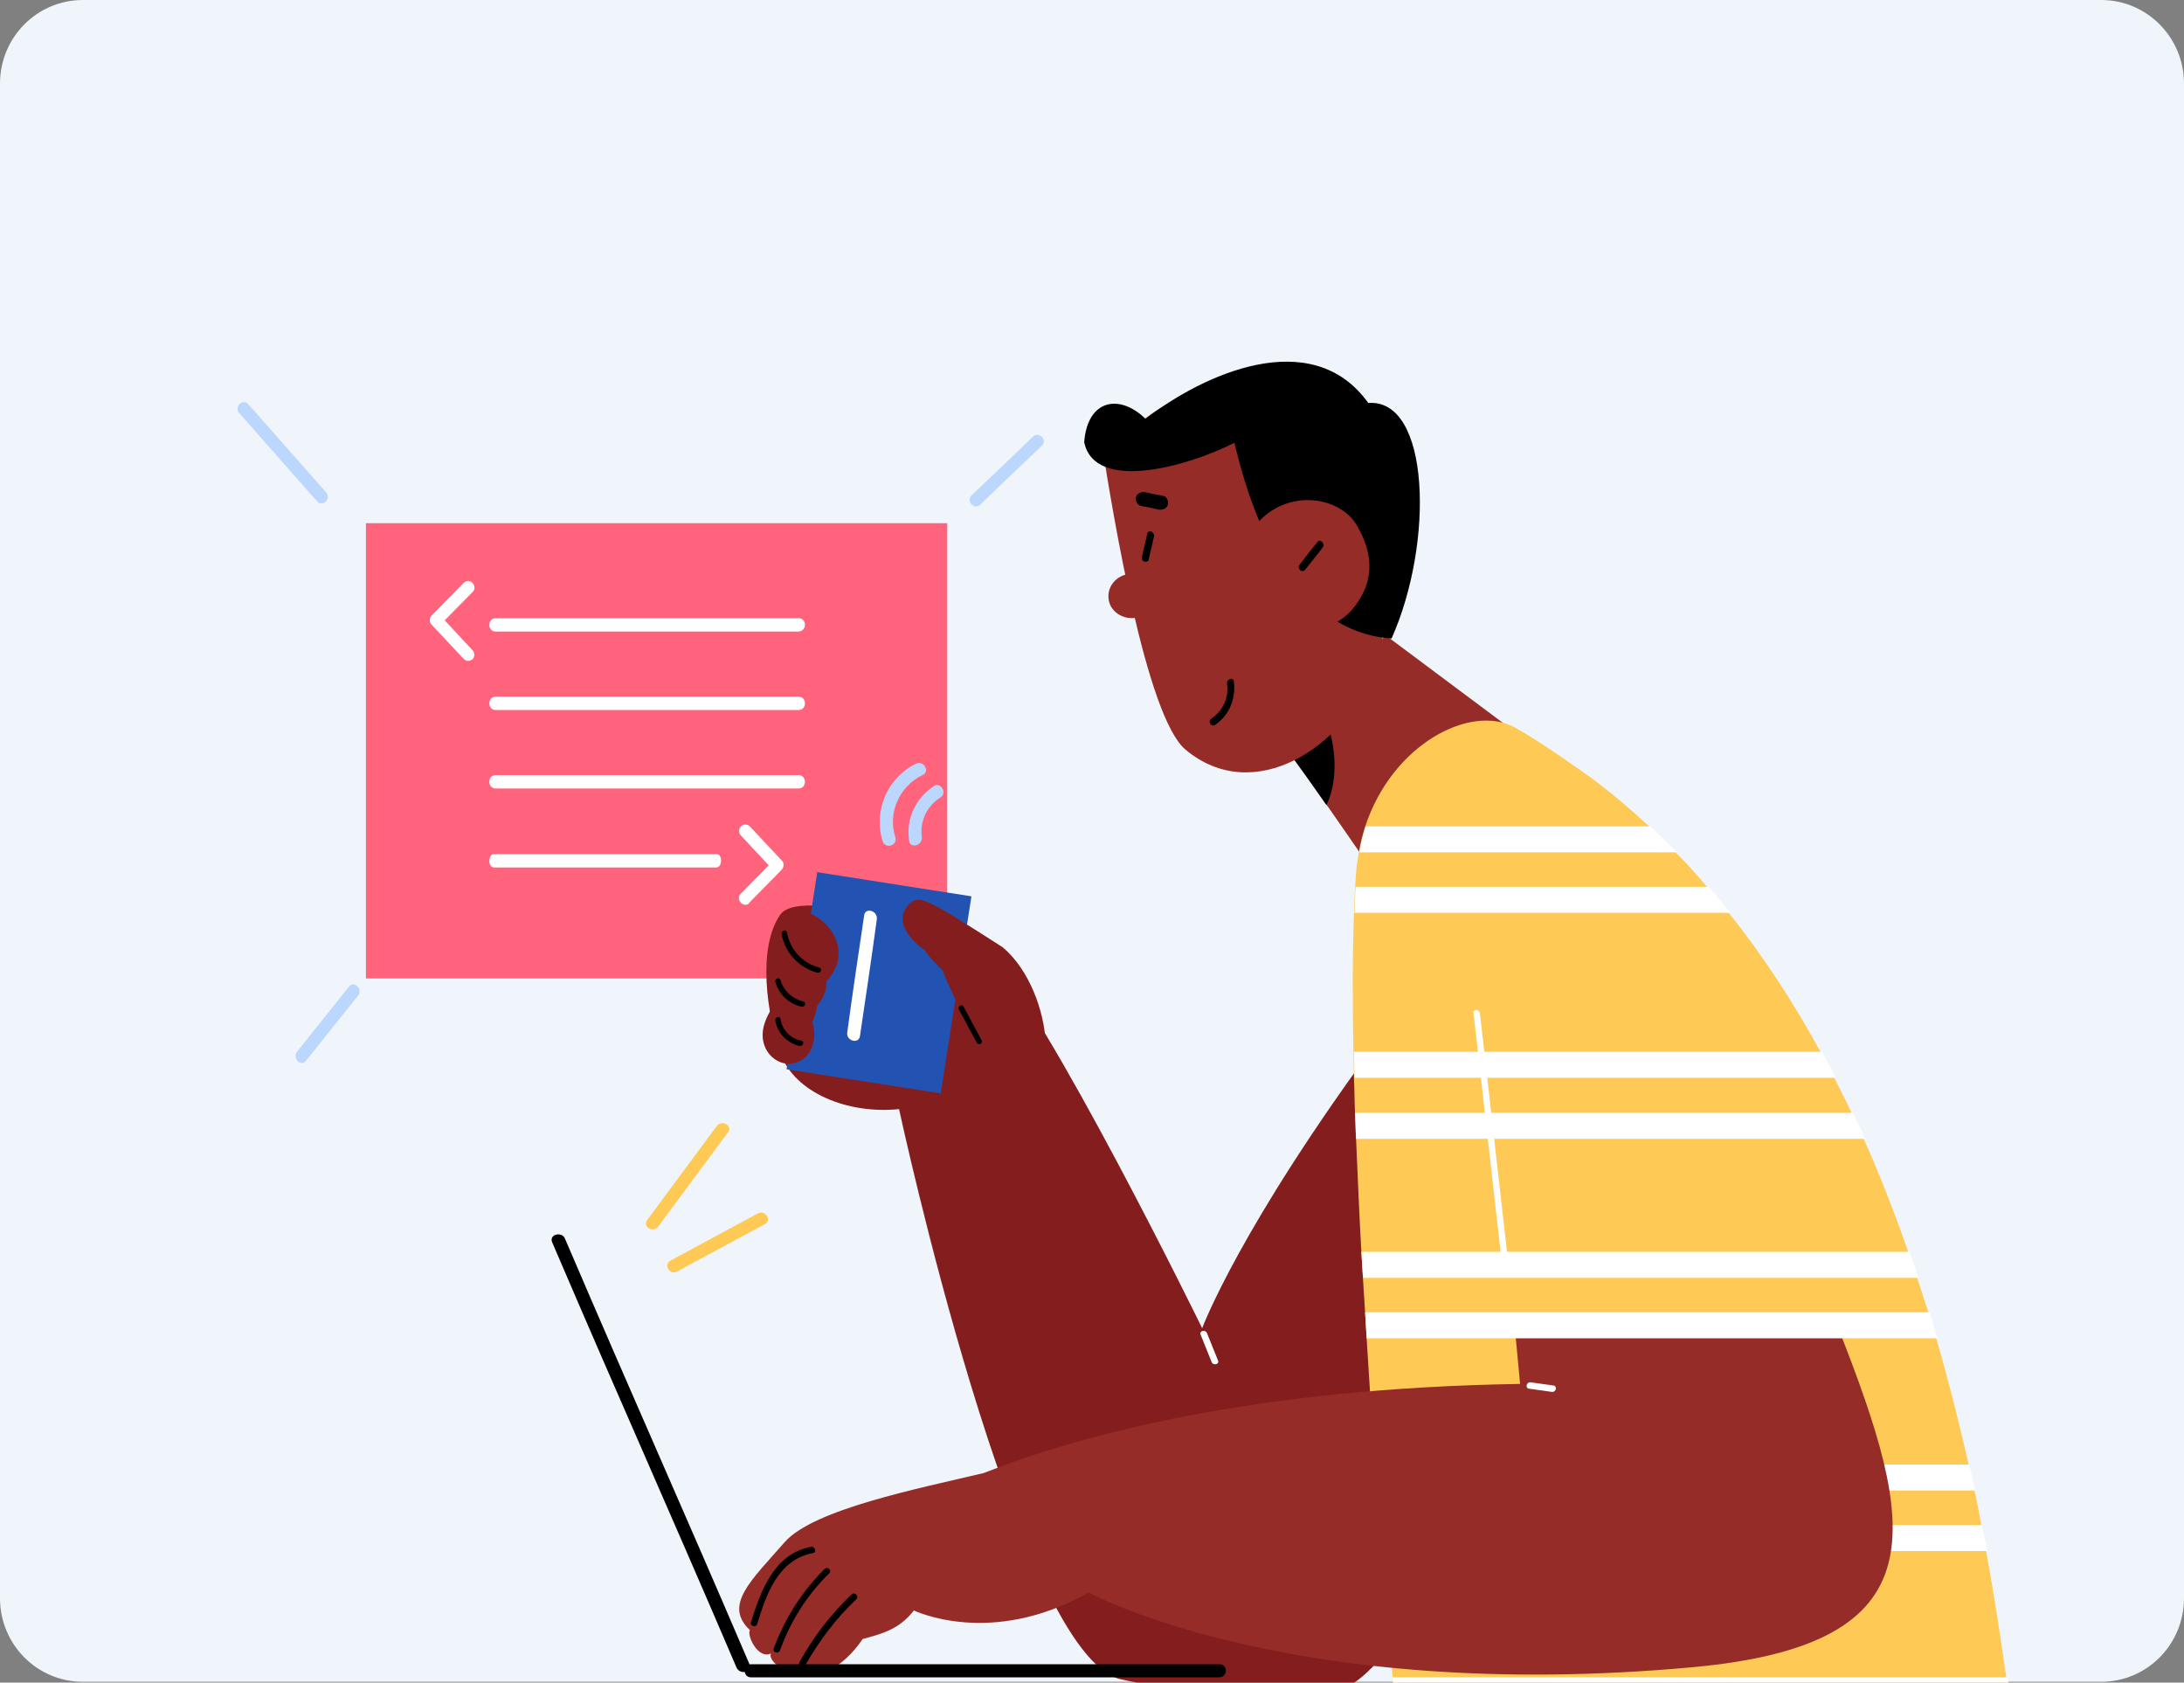 <svg fill="none" height="362" viewBox="0 0 470 362" width="470" xmlns="http://www.w3.org/2000/svg" xmlns:xlink="http://www.w3.org/1999/xlink"><rect x="0" y="0" width="470" height="362" fill="#808080" stroke="none"/><clipPath id="a"><path d="m17.406 51.016h415.602v310.985h-415.602z"/></clipPath><path d="m452.18 0h-434.36c-9.842 0-17.82 8.049-17.82 17.979v325.87c0 9.93 7.978 17.979 17.82 17.979h434.36c9.842 0 17.82-8.049 17.82-17.979v-325.87c0-9.93-7.978-17.979-17.82-17.979z" fill="#eff5fa"/><g clip-path="url(#a)"><path d="m203.848 112.566h-125.1v97.946h125.1z" fill="#ff647c"/><path d="m171.866 133.005h-65.205c-1.808 0-1.808 2.87 0 2.87h65.205c1.808-.114 1.808-2.87 0-2.87z" fill="#fff"/><path d="m171.866 149.884h-65.205c-1.808 0-1.808 2.871 0 2.871h65.205c1.808 0 1.808-2.871 0-2.871z" fill="#fff"/><path d="m171.866 166.764h-65.205c-1.808 0-1.808 2.871 0 2.871h65.205c1.808 0 1.808-2.871 0-2.871z" fill="#fff"/><path d="m154.237 183.758h-47.915c-1.356 0-1.356 2.87 0 2.87h47.915c1.243-.114 1.243-2.87 0-2.87z" fill="#fff"/><path d="m100.785 142.191c-.339 0-.678-.115-1.017-.459l-6.893-7.349c-.565-.574-.452-1.378 0-1.952l6.893-7.004c.565-.574 1.469-.574 1.921 0 .565.574.565 1.492 0 1.952l-5.989 6.085 5.989 6.431c.565.574.452 1.492 0 1.952-.226.115-.565.344-.904.344z" fill="#fff"/><path d="m160.453 194.666c-.339 0-.678-.115-1.018-.459-.565-.574-.565-1.493 0-1.952l5.99-6.086-5.99-6.43c-.565-.574-.452-1.493 0-1.952.566-.574 1.47-.46 1.922 0l6.893 7.348c.565.575.452 1.378 0 1.953l-6.893 7.004c-.226.459-.565.574-.904.574z" fill="#fff"/><path d="m70.16 105.907c-5.537-6.316-11.188-12.631-16.725-18.946-1.243-1.378-3.164.689-1.921 1.952l16.725 18.946c1.13 1.378 3.164-.574 1.921-1.952z" fill="#bcd7fd"/><path d="m222.269 93.964c-4.408 4.249-8.815 8.497-13.222 12.631-1.243 1.263.678 3.215 1.921 1.952 4.407-4.249 8.815-8.497 13.222-12.631 1.356-1.263-.678-3.215-1.921-1.952z" fill="#bcd7fd"/><path d="m75.133 212.234c-3.729 4.708-7.458 9.301-11.188 14.009-1.13 1.378.791 3.445 1.921 1.952 3.729-4.708 7.458-9.301 11.188-14.009 1.13-1.263-.791-3.33-1.921-1.952z" fill="#bcd7fd"/><path d="m275.441 159.521c1.48.57 32.786 46.682 32.786 46.682l32.786-37.551-42.804-31.959z" fill="#952c28"/><path d="m285.46 173.217c-5.237-7.533-9.563-13.468-10.132-13.696l8.424-8.561c3.529 6.963 4.782 15.751 1.708 22.257z" fill="#000"/><path d="m291.04 85.445c-9.108-9.017-32.217-4.908-44.398 4.451-5.35 4.109-10.246 1.37-9.335 6.848 2.163 13.582 9.335 57.297 17.759 64.488 14.799 12.441 34.266-.685 40.186-16.436 5.805-15.865 8.765-46.454-4.212-59.352z" fill="#952c28"/><path d="m233.322 95.147c2.277 10.843 22.199 5.25 32.331.114 2.732 11.642 10.928 40.519 33.81 42.117 9.221-20.659 8.31-51.705-5.009-50.678-12.181-17.007-35.745-6.049-47.926 3.424-5.578-5.479-12.523-4.223-13.206 5.022z" fill="#000"/><path d="m291.949 112.952c-3.756-6.278-15.027-7.876-21.515-.228 1.252 7.875 2.276 15.637 3.301 23.626 4.44 1.142 12.978-.342 17.19-5.136 4.667-5.479 5.009-11.528 1.024-18.262z" fill="#952c28"/><path d="m238.559 128.818c-.341-3.082 2.277-5.479 5.237-5.365.911 0 1.708 1.141 1.594 1.94 0 .115-.114.115-.114.229.341 0 .569.114.911.114 2.163.685.91 3.995-1.253 3.31 0 0-.113.114.114.114 1.708.229 2.163 2.74.569 3.425-3.073 1.255-6.716-.571-7.058-3.767z" fill="#952c28"/><path d="m246.869 114.893c-.341 1.712-.797 3.31-1.138 5.022-.228.913 1.252 1.37 1.48.457.341-1.713.797-3.311 1.138-5.023.114-1.027-1.366-1.484-1.48-.456z" fill="#000"/><path d="m283.525 116.605c-1.025 1.255-2.049 2.511-3.074 3.881l-.797 1.027c-.569.799.455 1.826 1.138 1.141 1.253-1.598 2.619-3.196 3.871-4.908.569-.799-.569-1.94-1.138-1.141z" fill="#000"/><path d="m265.538 146.623c-.114-1.028-1.594-.571-1.48.456.455 2.968-.911 5.936-3.415 7.534-.797.571 0 1.826.796 1.37 3.074-2.055 4.554-5.593 4.099-9.36z" fill="#000"/><path d="m250.284 106.674c-1.252-.228-2.504-.456-3.87-.799-.797-.114-1.708.229-1.935 1.028-.228.799.227 1.712 1.024 1.94 1.252.229 2.505.457 3.871.799.797.114 1.707-.228 1.935-1.027s-.228-1.826-1.025-1.941z" fill="#000"/><path d="m297.071 223.095c-30.395 41.09-38.364 62.662-38.364 62.662s-33.241-68.026-46.675-81.951c0 0-39.274-14.153-44.169-6.962-4.895 7.19-2.846 21.343.113 29.79 2.96 8.446 14.458 13.125 25.501 11.984 0 0 25.386 117.791 47.812 122.699 22.313 4.908 44.739 2.168 47.472 1.826 15.026-1.826 73.54-112.997 73.654-116.764 0-3.766-65.344-23.284-65.344-23.284z" fill="#841e1e"/><path d="m262.124 292.72c-.797-1.94-1.594-3.995-2.391-5.936-.342-.799-1.708-.456-1.366.343.797 1.94 1.594 3.995 2.39 5.935.342.799 1.708.457 1.367-.342z" fill="#fff"/><path d="m175.875 187.647 33.18 5.192-6.601 42.401-33.179-5.192z" fill="#2252b2"/><path d="m185.964 196.957c-1.253 8.447-2.505 16.779-3.643 25.225-.228 1.712 2.39 2.511 2.732.799 1.252-8.446 2.504-16.778 3.643-25.225.227-1.826-2.505-2.625-2.732-.799z" fill="#fff"/><path d="m197.121 164.314c-6.148 2.968-9.222 10.158-7.172 16.664.569 1.712 3.187 1.028 2.732-.799-1.708-5.364.91-11.071 5.919-13.468 1.594-.799.114-3.196-1.479-2.397z" fill="#bcd7fd"/><path d="m200.99 169.108c-3.984 2.625-6.034 7.077-5.351 11.756.228 1.827 2.96 1.028 2.733-.799-.456-3.424 1.138-6.734 4.098-8.56 1.366-.913 0-3.31-1.48-2.397z" fill="#bcd7fd"/><path d="m173.441 196.159c-1.366-.456-2.049 1.142-1.479 2.055-.911 0-1.708.228-2.505.913-2.277 1.826-1.935 5.593.455 7.19.228.229.57.229.797.229.114 1.255.342 2.511.797 3.424 0 .114-.114.342-.114.456-.797.115-1.593.571-2.39 1.37-.569.571-1.025 1.598-1.253 2.739-2.276 3.082-4.895 7.077-2.959 11.072 1.138 2.283 3.643 3.766 6.261 3.082 3.757-1.028 4.895-5.251 3.757-8.675.113-.228.113-.456.227-.685.114-.342.228-.57.342-.913.227-.571.341-1.255.455-2.054 1.366-1.484 2.049-3.31 2.049-5.251 1.139-1.255 2.049-2.853 2.391-4.223 1.024-4.794-2.277-9.131-6.831-10.729zm-2.049 5.136v.571c0 .343.114.571.228.799-.228.228-.341.571-.455.913-.683-.685-.456-1.826.227-2.283z" fill="#841e1e"/><path d="m176.288 208.144c-3.643-.913-6.261-3.881-6.944-7.533-.114-.685-1.253-.457-1.139.342.683 3.995 3.757 7.305 7.741 8.333.797.114 1.025-1.028.342-1.142z" fill="#000"/><path d="m172.872 215.449c-2.39-.571-4.212-2.283-4.895-4.566-.227-.685-1.252-.457-1.138.342.797 2.74 2.96 4.794 5.692 5.365.797.114 1.024-1.027.341-1.141z" fill="#000"/><path d="m172.416 223.895c-2.277-.457-4.098-2.283-4.44-4.68-.113-.685-1.252-.457-1.138.342.455 2.74 2.618 4.908 5.237 5.479.797.114 1.138-1.027.341-1.141z" fill="#000"/><path d="m225.011 224.123c-.341-6.735-3.529-15.523-9.221-20.317-15.823-10.158-17.872-11.3-19.808-9.588-3.87 3.425-.569 7.648 2.96 10.159.683 1.141 3.301 3.88 3.871 4.337.227.913 6.83 15.409 8.765 17.806.683.913 1.936.57 2.391-.115 1.138.229 2.391 0 3.301-.684 1.936-.229 3.416-1.37 4.44-2.854.228.685.342 1.256.569 1.94.456 1.256 2.846.799 2.732-.684z" fill="#841e1e"/><path d="m211.237 223.781c-1.252-2.397-2.618-4.794-3.87-7.191-.342-.685-1.366-.114-1.025.57l3.871 7.192c.455.685 1.366.114 1.024-.571z" fill="#000"/><path d="m432.767 366.453h-132.623c-.114-1.712-.342-3.538-.456-5.593-.683-7.419-1.48-16.664-2.276-27.05-.114-1.827-.342-3.653-.456-5.593-.228-2.397-.341-4.908-.569-7.533-.114-1.827-.228-3.653-.455-5.593-.683-8.675-1.253-17.806-1.822-27.051-.114-1.826-.228-3.766-.341-5.593-.114-2.511-.342-5.022-.456-7.419-.114-1.826-.227-3.766-.341-5.592-.456-8.218-.797-16.322-1.139-24.312-.113-1.826-.113-3.766-.227-5.593-.114-2.511-.114-5.022-.228-7.419 0-1.94-.114-3.766-.114-5.592-.228-10.958-.228-21.23.114-29.904.114-1.941.114-3.767.228-5.593.114-1.142.114-2.169.227-3.31.114-1.484.342-2.854.57-4.223.341-1.941.796-3.881 1.366-5.593 5.805-17.806 22.654-26.48 32.102-21.458 6.034 3.31 16.28 10.729 16.28 10.729 4.553 3.31 8.765 6.962 12.863 10.729 1.936 1.826 3.871 3.652 5.692 5.593 2.391 2.397 4.668 4.908 6.831 7.533 1.594 1.826 3.187 3.652 4.667 5.593 7.4 9.245 13.889 19.289 19.695 29.904 1.024 1.826 2.049 3.766 2.959 5.592 1.253 2.512 2.505 4.908 3.643 7.419.911 1.827 1.708 3.767 2.619 5.593 3.529 7.876 6.716 16.094 9.562 24.312.683 1.826 1.252 3.766 1.935 5.592.797 2.511 1.594 4.908 2.391 7.419.569 1.827 1.139 3.767 1.708 5.593 2.618 9.017 4.895 18.034 6.944 27.051.455 1.826.797 3.766 1.252 5.593.569 2.511 1.025 5.022 1.48 7.533.342 1.826.683 3.766 1.025 5.593 1.707 9.131 3.073 18.262 4.326 27.05.227 1.598.455 3.082.683 4.68.227.228.341.571.341.913z" fill="#feca55"/><g fill="#fff"><path d="m324.504 271.033c-2.049-17.691-3.984-35.382-6.034-53.074-.113-.913-1.479-.913-1.366 0 2.049 17.692 3.985 35.383 6.034 53.074z"/><path d="m432.766 366.454h-132.623c-.114-1.713-.342-3.539-.455-5.594h132.395c.228 1.598.456 3.082.683 4.68-.114.229 0 .571 0 .914z"/><path d="m425.029 320.684h-128.753c-.114-1.827-.228-3.653-.456-5.593h127.956c.456 1.826.911 3.652 1.253 5.593z"/><path d="m427.646 333.696h-130.347c-.114-1.827-.341-3.653-.455-5.593h129.663c.456 1.94.797 3.766 1.139 5.593z"/><path d="m360.819 183.376h-68.303c.341-1.941.797-3.881 1.366-5.593h61.245c1.936 1.826 3.871 3.652 5.692 5.593z"/><path d="m372.432 196.389h-80.94c.114-1.941.114-3.767.228-5.594h76.045c1.594 1.827 3.074 3.767 4.667 5.594z"/><path d="m395.087 231.885h-103.594c0-1.941-.114-3.767-.114-5.593h100.748c1.025 1.826 1.935 3.767 2.96 5.593z"/><path d="m401.347 245.011h-109.514c-.114-1.827-.114-3.767-.228-5.594h107.124c.911 1.827 1.821 3.653 2.618 5.594z"/><path d="m412.846 274.915h-119.532c-.114-1.826-.228-3.767-.341-5.593h117.938c.683 1.826 1.366 3.652 1.935 5.593z"/></g><path d="m395.657 285.871c-.683-1.712-52.822-3.652-69.67-.228l1.138 12.099c-57.147.913-94.259 10.843-115.433 19.175-13.889 3.31-36.543 7.761-42.804 14.838-7.4 8.446-13.205 13.582-7.513 18.947-.683 1.255 1.821 6.392 4.553 5.022-.569.913 1.139 3.652 5.578 3.881 3.302 2.853 10.132-.914 14.116-6.963 3.529-1.027 7.742-1.826 11.043-6.163 0 0 16.621 8.104 37.567-3.881 0 0 43.942 23.969 130.005 16.093 53.733-4.907 48.154-30.132 31.42-72.82z" fill="#952c28"/><path d="m334.296 298.084c-1.594-.228-3.302-.456-4.895-.685-.911-.114-1.253 1.256-.342 1.37 1.594.228 3.302.457 4.895.685.911.114 1.253-1.256.342-1.37z" fill="#fff"/><path d="m183.231 343.054c-4.44 4.224-8.197 9.132-11.156 14.496-.456.799.797 1.484 1.252.685 2.96-5.251 6.603-10.044 10.929-14.153.683-.685-.342-1.712-1.025-1.028z" fill="#000"/><path d="m177.426 337.576c-4.895 4.908-8.538 10.615-10.928 17.121-.342.799 1.024 1.255 1.366.342 2.277-6.278 5.806-11.87 10.587-16.55.683-.571-.342-1.598-1.025-.913z" fill="#000"/><path d="m174.579 332.782c-7.968 1.483-10.814 9.359-12.977 16.207-.228.913 1.138 1.256 1.366.343 1.935-6.392 4.553-13.811 11.953-15.181.911-.114.455-1.483-.342-1.369z" fill="#000"/><path d="m416.944 287.927h-122.833c-.114-1.827-.228-3.767-.341-5.594h121.58c.456 1.941 1.025 3.767 1.594 5.594z" fill="#fff"/><path d="m392.405 494.978h-173.086c-2.274 0-4.208-1.823-4.208-4.215 0-2.279 1.82-4.215 4.208-4.215h173.086c20.016 0 37.301-13.557 42.192-33.039l62.661-252.799c.569-2.279 2.843-3.646 5.117-3.076 2.275.569 3.64 2.848 3.071 5.126l-62.661 252.8c-5.914 23.241-26.612 39.418-50.38 39.418z" fill="#d4d4d4"/><path d="m161.29 358.053c-15.612-36.435-24.106-55.16-39.718-91.594-.689-1.58-3.444-.903-2.755.789 15.611 36.435 24.106 55.16 39.718 91.594.804 1.58 3.559.903 2.755-.789z" fill="#000"/><path d="m262.422 358.053h-100.789c-1.836 0-1.836 2.82 0 2.82h100.789c1.836-.113 1.836-2.82 0-2.82z" fill="#000"/><path d="m154.288 242.207-15.038 20.304c-1.033 1.466 1.378 2.82 2.411 1.353 5.051-6.768 9.987-13.536 15.038-20.304 1.033-1.353-1.378-2.707-2.411-1.353z" fill="#feca55"/><path d="m163.127 261.044-18.826 10.153c-1.607.903-.115 3.272 1.377 2.369l18.826-10.153c1.722-.789.23-3.158-1.377-2.369z" fill="#feca55"/></g></svg>